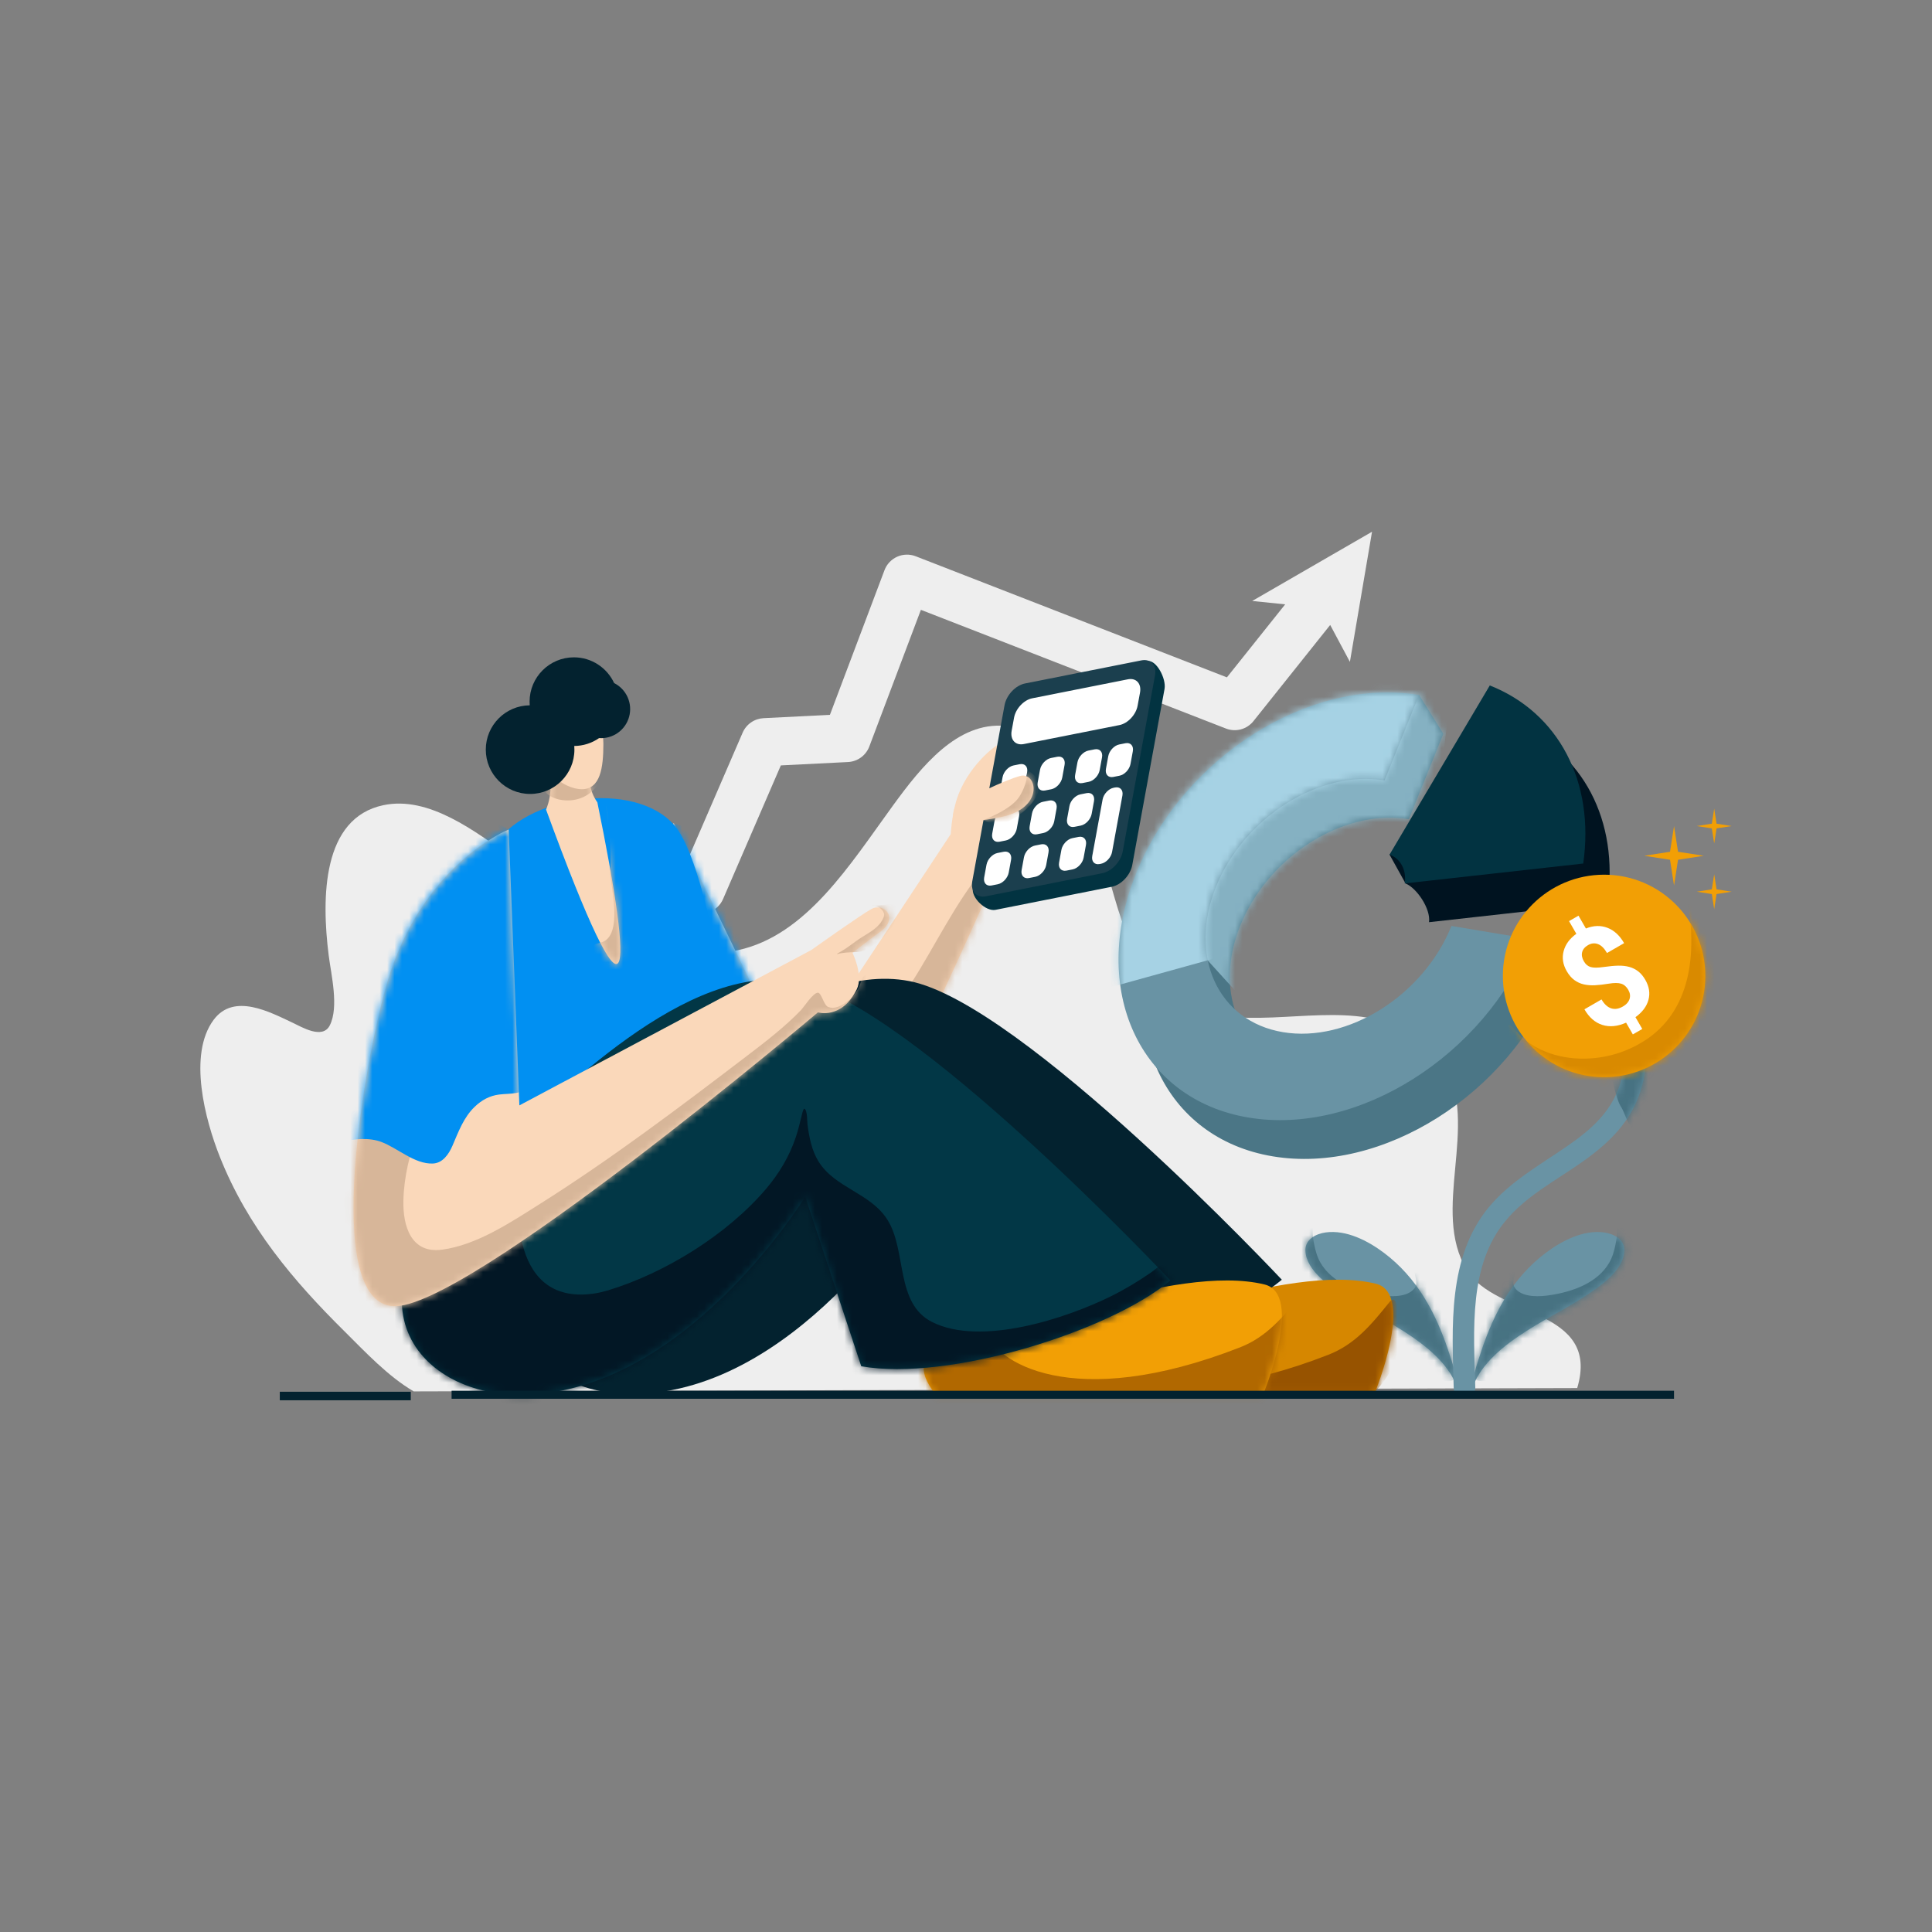 <svg width="262" height="262" viewBox="0 0 262 262" fill="none" xmlns="http://www.w3.org/2000/svg">
<rect x="0" y="0" width="262" height="262" fill="#808080" stroke="none"/>
<path fill-rule="evenodd" clip-rule="evenodd" d="M56.101 188.688C52.601 186.627 49.611 183.415 46.632 180.458C39.883 173.772 33.594 166.429 29.795 156.835C27.858 151.948 25.429 143.001 28.994 138.27C31.744 134.619 36.595 137.246 39.694 138.698C40.918 139.272 43.747 141.002 44.727 139.045C45.984 136.544 44.906 132.179 44.574 129.557C43.584 121.695 43.685 110.938 51.989 109.191C58.166 107.892 64.412 112.721 69.448 116.295C78.462 122.692 89.012 131.258 100.073 128.856C109.36 126.839 115.274 117.231 121.083 109.256C124.976 103.905 129.827 97.859 136.302 98.444C152.108 99.871 147.497 129.859 159.971 136.072C167.728 139.934 177.248 136.651 185.406 137.997C189.302 138.64 193.578 140.048 195.88 144.176C200.672 152.763 193.986 164.085 198.91 172.211C202.799 178.632 217.13 177.393 213.885 188.236L56.101 188.688Z" fill="#EEEEEE"/>
<path fill-rule="evenodd" clip-rule="evenodd" d="M180.388 84.752L183.061 89.756L186.062 72.109L169.814 81.498L174.284 81.957L166.382 91.858L124.179 75.435C123.778 75.279 123.349 75.204 122.919 75.215C122.488 75.225 122.064 75.321 121.671 75.496C121.277 75.671 120.922 75.923 120.627 76.236C120.331 76.549 120.1 76.918 119.948 77.321L112.546 96.939L103.541 97.392C102.934 97.423 102.347 97.623 101.847 97.969C101.347 98.316 100.954 98.795 100.712 99.353L92.075 119.33C91.362 120.98 92.122 122.899 93.773 123.612C95.424 124.326 97.345 123.564 98.058 121.914L105.891 103.797L115 103.34C115.634 103.308 116.244 103.092 116.757 102.718C117.27 102.344 117.663 101.829 117.888 101.236L124.884 82.7L166.252 98.798C166.9 99.05 167.611 99.088 168.282 98.908C168.952 98.727 169.548 98.337 169.981 97.794L180.388 84.752Z" fill="#EEEEEE"/>
<path fill-rule="evenodd" clip-rule="evenodd" d="M195.729 99.514L192.451 94.256C192.451 94.256 163.306 108.984 157.369 123.69C150.986 139.502 157.809 154.343 172.597 156.812C187.393 159.282 204.569 148.458 210.957 132.636L207.666 127.376L200.127 130.828C196.321 140.255 186.087 146.704 177.272 145.233C168.46 143.762 164.396 134.919 168.199 125.498C169.359 122.625 171.116 120.028 173.248 117.848C178.11 112.875 184.925 110.07 191.054 111.093L195.729 99.514Z" fill="#4B7686"/>
<mask id="mask0_1719_2492" style="mask-type:luminance" maskUnits="userSpaceOnUse" x="154" y="94" width="57" height="64">
<path d="M195.731 99.514L192.453 94.256C192.453 94.256 163.308 108.984 157.371 123.69C150.988 139.502 157.811 154.343 172.599 156.812C187.395 159.282 204.571 148.458 210.959 132.636L207.668 127.376L200.129 130.828C196.323 140.255 186.089 146.704 177.274 145.233C168.462 143.762 164.398 134.919 168.201 125.498C169.361 122.625 171.118 120.028 173.25 117.848C178.112 112.875 184.927 110.07 191.056 111.093L195.731 99.514Z" fill="white"/>
</mask>
<g mask="url(#mask0_1719_2492)">
<path fill-rule="evenodd" clip-rule="evenodd" d="M157.502 106.373L163.623 130.074L168.563 135.509L194.642 111.088L196.772 93.9L182.598 86.732L157.502 106.373Z" fill="#85B1C2"/>
</g>
<path fill-rule="evenodd" clip-rule="evenodd" d="M192.438 94.254C177.642 91.784 160.466 102.607 154.079 118.43C147.695 134.242 154.519 149.083 169.307 151.552C184.103 154.021 201.279 143.198 207.666 127.375L196.836 125.568C193.03 134.995 182.797 141.444 173.981 139.972C165.17 138.502 161.105 129.659 164.908 120.238C168.714 110.811 178.948 104.361 187.764 105.833L192.438 94.254Z" fill="#6993A4"/>
<mask id="mask1_1719_2492" style="mask-type:luminance" maskUnits="userSpaceOnUse" x="151" y="93" width="57" height="59">
<path d="M192.434 94.254C177.638 91.784 160.462 102.608 154.075 118.43C147.691 134.242 154.515 149.083 169.303 151.552C184.099 154.022 201.275 143.198 207.662 127.376L196.832 125.568C193.027 134.995 182.793 141.444 173.977 139.973C165.166 138.502 161.101 129.659 164.904 120.238C168.71 110.811 178.944 104.361 187.76 105.833L192.434 94.254Z" fill="white"/>
</mask>
<g mask="url(#mask1_1719_2492)">
<path fill-rule="evenodd" clip-rule="evenodd" d="M144.716 135.509L165.151 129.847L192.006 108.821L196.766 93.9L169.15 76.659L144.716 135.509Z" fill="#A6D2E4"/>
</g>
<path fill-rule="evenodd" clip-rule="evenodd" d="M217.995 122.366C219.578 111.286 214.651 101.897 205.323 98.213L188.438 115.899L190.614 119.818C192.126 120.416 194.047 123.262 193.789 125.059L217.995 122.366Z" fill="#001320"/>
<path fill-rule="evenodd" clip-rule="evenodd" d="M214.704 117.106C216.287 106.026 211.36 96.637 202.032 92.953L188.445 115.881C189.957 116.479 190.756 118.002 190.498 119.799L214.704 117.106Z" fill="#023341"/>
<path fill-rule="evenodd" clip-rule="evenodd" d="M199.408 189.197C199.568 187.129 200.258 185.071 200.912 183.118C202.657 177.92 205.17 173.252 209.624 169.899C211.788 168.272 214.723 166.747 217.529 167.131C218.858 167.313 220.341 168.08 220.274 169.617C220.16 172.363 216.866 174.508 214.853 175.843C209.935 179.107 200.803 182.642 199.408 189.197Z" fill="#6993A4"/>
<mask id="mask2_1719_2492" style="mask-type:luminance" maskUnits="userSpaceOnUse" x="199" y="167" width="22" height="23">
<path d="M199.406 189.197C199.566 187.129 200.256 185.071 200.91 183.118C202.655 177.92 205.168 173.252 209.622 169.899C211.786 168.272 214.721 166.747 217.527 167.131C218.856 167.313 220.339 168.08 220.272 169.616C220.158 172.363 216.864 174.508 214.851 175.843C209.933 179.107 200.802 182.642 199.406 189.197Z" fill="white"/>
</mask>
<g mask="url(#mask2_1719_2492)">
<path fill-rule="evenodd" clip-rule="evenodd" d="M219.067 165.719C219.443 166.657 219.284 167.769 219.088 168.728C218.914 169.594 218.672 170.473 218.227 171.241C216.612 174.015 213.215 175.18 210.21 175.637C208.853 175.843 206.676 175.981 205.612 174.865C204.881 174.098 205.409 173.359 205.453 172.497C205.464 172.269 205.283 172.215 205.091 172.273C204.051 172.577 203.161 174.058 202.603 174.88C200.93 177.36 199.862 180.362 199.421 183.313C199.265 184.352 199.033 185.804 199.703 186.723C200.543 187.878 202.455 186.995 203.429 186.539C203.711 186.405 203.994 186.263 204.272 186.119C204.595 185.952 204.917 185.778 205.232 185.604C205.728 185.333 206.213 185.043 206.695 184.754C209.638 182.994 223.705 175.684 225.558 172.226C227.492 168.616 222.408 166.943 219.067 165.719Z" fill="#477282"/>
</g>
<path fill-rule="evenodd" clip-rule="evenodd" d="M197.896 189.197C197.737 187.129 197.047 185.071 196.393 183.118C194.648 177.92 192.135 173.252 187.68 169.899C185.517 168.272 182.581 166.747 179.776 167.131C178.447 167.313 176.964 168.08 177.03 169.617C177.145 172.363 180.439 174.508 182.452 175.843C187.37 179.107 196.501 182.642 197.896 189.197Z" fill="#6993A4"/>
<mask id="mask3_1719_2492" style="mask-type:luminance" maskUnits="userSpaceOnUse" x="177" y="167" width="21" height="23">
<path d="M197.891 189.197C197.731 187.129 197.041 185.071 196.387 183.118C194.642 177.92 192.129 173.252 187.675 169.899C185.511 168.272 182.576 166.747 179.77 167.131C178.441 167.313 176.958 168.08 177.025 169.616C177.139 172.363 180.433 174.508 182.446 175.843C187.364 179.107 196.495 182.642 197.891 189.197Z" fill="white"/>
</mask>
<g mask="url(#mask3_1719_2492)">
<path fill-rule="evenodd" clip-rule="evenodd" d="M178.232 165.719C177.856 166.657 178.015 167.769 178.211 168.728C178.384 169.594 178.627 170.474 179.072 171.241C180.687 174.015 184.083 175.18 187.089 175.637C188.446 175.843 190.622 175.981 191.687 174.865C192.418 174.098 191.89 173.359 191.846 172.497C191.835 172.269 192.016 172.215 192.208 172.273C193.247 172.577 194.138 174.058 194.696 174.88C196.368 177.36 197.436 180.362 197.878 183.313C198.034 184.352 198.266 185.804 197.596 186.723C196.756 187.878 194.844 186.995 193.87 186.539C193.588 186.405 193.305 186.263 193.026 186.119C192.704 185.952 192.382 185.778 192.067 185.604C191.571 185.333 191.086 185.043 190.604 184.754C187.661 182.994 173.594 175.684 171.74 172.226C169.807 168.616 174.89 166.943 178.232 165.719Z" fill="#477282"/>
</g>
<path fill-rule="evenodd" clip-rule="evenodd" d="M200.066 188.173C199.962 184.28 199.718 180.091 200.166 176.073C200.594 172.269 201.641 168.617 204.147 165.583C206.862 162.293 210.732 160.229 214.198 157.829C218.056 155.156 221.434 152.096 222.733 147.051C223.129 145.53 223.277 143.949 223.125 142.386C222.961 140.719 222.409 139.111 221.67 137.608C221.314 136.884 220.434 136.586 219.711 136.943C218.987 137.3 218.687 138.178 219.047 138.902C219.631 140.09 220.082 141.356 220.214 142.673C220.334 143.896 220.21 145.131 219.903 146.32C218.791 150.618 215.821 153.147 212.531 155.425C208.849 157.976 204.775 160.224 201.889 163.72C196.28 170.519 196.92 179.997 197.14 188.251C197.164 189.06 197.835 189.698 198.643 189.675C199.45 189.655 200.086 188.982 200.066 188.173Z" fill="#6993A4"/>
<mask id="mask4_1719_2492" style="mask-type:luminance" maskUnits="userSpaceOnUse" x="197" y="136" width="27" height="54">
<path d="M200.07 188.173C199.966 184.28 199.722 180.091 200.17 176.073C200.597 172.269 201.645 168.617 204.151 165.583C206.866 162.293 210.736 160.229 214.202 157.829C218.059 155.156 221.438 152.096 222.737 147.051C223.133 145.53 223.281 143.949 223.129 142.386C222.965 140.719 222.413 139.111 221.673 137.608C221.318 136.884 220.438 136.586 219.715 136.943C218.991 137.3 218.691 138.178 219.051 138.902C219.635 140.09 220.086 141.356 220.218 142.673C220.338 143.896 220.214 145.131 219.906 146.32C218.795 150.618 215.825 153.147 212.535 155.425C208.853 157.976 204.779 160.224 201.893 163.72C196.284 170.519 196.924 179.997 197.143 188.251C197.167 189.06 197.839 189.698 198.647 189.675C199.454 189.655 200.09 188.982 200.07 188.173Z" fill="white"/>
</mask>
<g mask="url(#mask4_1719_2492)">
<path fill-rule="evenodd" clip-rule="evenodd" d="M215.217 134.874C217.437 136.692 218.288 147.869 219.892 150.206C220.272 150.765 220.857 152.954 221.622 153.08C222.213 153.175 222.72 152.316 222.971 151.917C223.865 150.506 224.358 148.794 224.785 147.197C225.898 143.08 226.511 138.12 225.26 133.971C225.051 133.27 224.768 132.564 224.375 131.945C222.647 129.246 219.496 130.605 217.602 132.295C216.727 133.078 215.953 133.959 215.217 134.874Z" fill="#477282"/>
</g>
<path d="M217.534 146.075C225.116 146.075 231.262 139.928 231.262 132.346C231.262 124.763 225.116 118.617 217.534 118.617C209.951 118.617 203.805 124.763 203.805 132.346C203.805 139.928 209.951 146.075 217.534 146.075Z" fill="#F29F05"/>
<mask id="mask5_1719_2492" style="mask-type:luminance" maskUnits="userSpaceOnUse" x="203" y="118" width="29" height="29">
<path d="M217.532 146.075C225.114 146.075 231.261 139.928 231.261 132.346C231.261 124.763 225.114 118.617 217.532 118.617C209.949 118.617 203.803 124.763 203.803 132.346C203.803 139.928 209.949 146.075 217.532 146.075Z" fill="white"/>
</mask>
<g mask="url(#mask5_1719_2492)">
<path fill-rule="evenodd" clip-rule="evenodd" d="M228.726 121.589C230.094 128.345 229.656 136.51 223.486 140.815C222.307 141.632 221.021 142.282 219.663 142.745C216.252 143.911 212.161 143.892 208.888 142.307C207.925 141.843 207.009 141.253 206.23 140.518C205.741 140.058 205.256 139.291 204.648 138.99C204.043 138.689 203.877 139.457 203.913 139.892C204.043 141.528 205.151 143.15 206.147 144.381C209.978 149.121 216.303 150.511 222.016 148.665C231.868 145.482 237.024 130.583 228.726 121.589Z" fill="#D98A00"/>
</g>
<path fill-rule="evenodd" clip-rule="evenodd" d="M227.017 112.02L227.559 115.51L231.051 116.052L227.559 116.594L227.017 120.084L226.474 116.594L222.986 116.052L226.474 115.51L227.017 112.02Z" fill="#F29F05"/>
<path fill-rule="evenodd" clip-rule="evenodd" d="M232.462 109.652L232.781 111.701L234.83 112.02L232.781 112.338L232.462 114.387L232.143 112.338L230.096 112.02L232.143 111.701L232.462 109.652Z" fill="#F29F05"/>
<path fill-rule="evenodd" clip-rule="evenodd" d="M232.462 118.557L232.781 120.605L234.83 120.924L232.781 121.242L232.462 123.291L232.143 121.242L230.096 120.924L232.143 120.605L232.462 118.557Z" fill="#F29F05"/>
<path d="M220.811 134.232C220.558 133.794 220.235 133.514 219.841 133.396C219.448 133.276 218.897 133.276 218.186 133.393C217.476 133.51 216.847 133.583 216.3 133.61C215.751 133.638 215.244 133.598 214.78 133.492C214.318 133.387 213.883 133.188 213.502 132.908C213.113 132.626 212.768 132.222 212.465 131.698C211.943 130.793 211.804 129.885 212.049 128.973C212.293 128.061 212.866 127.282 213.769 126.632L212.777 124.914L214.061 124.173L215.066 125.915C216.092 125.501 217.061 125.468 217.974 125.815C218.887 126.161 219.646 126.856 220.248 127.9L217.928 129.239C217.558 128.597 217.147 128.194 216.699 128.028C216.25 127.862 215.804 127.908 215.36 128.164C214.921 128.417 214.653 128.738 214.556 129.126C214.458 129.514 214.537 129.927 214.79 130.366C215.025 130.773 215.33 131.032 215.709 131.141C216.086 131.252 216.669 131.251 217.457 131.138C218.245 131.026 218.91 130.965 219.454 130.954C219.997 130.944 220.493 131 220.943 131.122C221.384 131.241 221.797 131.446 222.158 131.726C222.52 132.006 222.841 132.39 223.122 132.877C223.647 133.787 223.789 134.689 223.55 135.584C223.31 136.479 222.721 137.264 221.786 137.94L222.708 139.538L221.432 140.275L220.514 138.685C219.348 139.201 218.274 139.302 217.29 138.989C216.307 138.676 215.498 137.971 214.865 136.874L217.185 135.534C217.552 136.171 217.986 136.572 218.484 136.737C218.983 136.902 219.516 136.821 220.083 136.493C220.554 136.222 220.853 135.883 220.984 135.476C221.113 135.07 221.055 134.655 220.811 134.232Z" fill="white"/>
<path fill-rule="evenodd" clip-rule="evenodd" d="M91.37 111.622C91.37 111.622 82.472 120.529 84.557 137.251C85.863 147.714 94.275 180.492 102.805 177.143C111.334 173.794 135.729 117.153 135.729 117.153C135.729 117.153 139.072 117.051 138.797 112.495C138.649 110.007 135.921 109.114 135.921 109.114C135.921 109.114 138.326 105.042 139.055 103.851C140.787 101.019 137.25 101.698 135.481 100.968C135.228 100.862 131.048 103.933 129.65 108.706C129.061 110.717 128.927 113.121 128.927 113.121L107.643 145.335L91.37 111.622Z" fill="#FAD8BA"/>
<mask id="mask6_1719_2492" style="mask-type:luminance" maskUnits="userSpaceOnUse" x="84" y="100" width="56" height="78">
<path d="M91.37 111.622C91.37 111.622 82.472 120.529 84.557 137.251C85.863 147.714 94.275 180.492 102.805 177.143C111.334 173.794 135.729 117.153 135.729 117.153C135.729 117.153 139.072 117.051 138.797 112.495C138.649 110.007 135.921 109.114 135.921 109.114C135.921 109.114 138.326 105.042 139.055 103.851C140.787 101.019 137.25 101.698 135.481 100.968C135.228 100.862 131.048 103.933 129.65 108.706C129.061 110.717 128.927 113.121 128.927 113.121L107.643 145.335L91.37 111.622Z" fill="white"/>
</mask>
<g mask="url(#mask6_1719_2492)">
<path fill-rule="evenodd" clip-rule="evenodd" d="M84.07 164.451C85.005 161.118 89.031 157.524 92.498 157.355C94.843 157.241 97.816 158.328 100.043 157.251C101.259 156.663 101.517 155.202 101.516 153.985C101.51 151.921 101.36 149.856 102.179 147.904C102.682 146.71 103.419 145.755 104.54 145.085C105.805 144.327 107.652 143.817 107.831 142.105C108.109 139.46 107.068 136.388 106.34 133.897C104.383 127.219 101.695 119.844 96.641 114.861C95.715 113.949 94.681 113.098 93.525 112.489C86.612 108.839 81.782 116.219 80.214 121.977C79.363 125.107 78.976 128.371 78.911 131.609C78.808 136.641 82.932 159.557 84.07 164.451Z" fill="#0190F2"/>
<path fill-rule="evenodd" clip-rule="evenodd" d="M141.435 109.717C140.844 110.77 139.324 111.589 138.462 112.395C136.668 114.073 134.984 115.866 133.422 117.761C129.497 122.537 126.916 128.089 123.614 133.266C122.332 135.276 120.891 137.198 119.711 139.272C119.167 140.231 118.505 141.345 118.479 142.481C118.396 146.022 123.664 143.78 125.073 142.965C125.458 142.739 125.836 142.5 126.206 142.248C126.832 141.826 127.444 141.38 128.045 140.925C134.888 135.776 137.915 117.436 141.435 109.717Z" fill="#D7B699"/>
</g>
<path fill-rule="evenodd" clip-rule="evenodd" d="M157.924 93.428C158.177 92.051 156.818 89.397 155.541 89.65C151.614 90.43 144.214 93.746 140.287 94.526C139.01 94.779 137.771 96.101 137.518 97.478C136.517 102.937 132.932 114.942 131.932 120.401C131.679 121.778 133.719 123.64 134.995 123.386L150.779 120.253C152.056 120 153.295 118.678 153.547 117.301L157.924 93.428Z" fill="#023341"/>
<path fill-rule="evenodd" clip-rule="evenodd" d="M156.632 91.59C156.885 90.213 156.055 89.302 154.778 89.555L138.995 92.688C137.718 92.941 136.479 94.263 136.226 95.64L131.849 119.514C131.597 120.89 132.427 121.802 133.703 121.548L149.487 118.415C150.764 118.162 152.003 116.84 152.255 115.463L156.632 91.59Z" fill="#1B3F4E"/>
<path fill-rule="evenodd" clip-rule="evenodd" d="M154.597 93.929C154.821 92.706 154.085 91.896 152.95 92.122L139.977 94.697C138.844 94.922 137.742 96.096 137.518 97.319L137.192 99.095C136.968 100.318 137.706 101.127 138.839 100.902L151.813 98.327C152.947 98.102 154.047 96.928 154.271 95.705L154.597 93.929Z" fill="white"/>
<path fill-rule="evenodd" clip-rule="evenodd" d="M139.291 104.728C139.427 103.987 138.98 103.497 138.294 103.633L137.449 103.801C136.764 103.937 136.097 104.648 135.961 105.389L135.645 107.113C135.509 107.853 135.956 108.343 136.642 108.207L137.486 108.04C138.172 107.903 138.839 107.193 138.975 106.452L139.291 104.728Z" fill="white"/>
<path fill-rule="evenodd" clip-rule="evenodd" d="M138.201 110.665C138.337 109.925 137.89 109.435 137.204 109.571L136.36 109.738C135.674 109.874 135.007 110.585 134.871 111.326L134.555 113.05C134.419 113.791 134.866 114.281 135.552 114.145L136.397 113.977C137.082 113.841 137.749 113.13 137.885 112.389L138.201 110.665Z" fill="white"/>
<path fill-rule="evenodd" clip-rule="evenodd" d="M137.111 116.603C137.247 115.862 136.8 115.372 136.115 115.508L135.27 115.676C134.584 115.812 133.917 116.523 133.781 117.264L133.465 118.988C133.33 119.728 133.776 120.218 134.462 120.082L135.307 119.914C135.992 119.778 136.659 119.067 136.795 118.327L137.111 116.603Z" fill="white"/>
<path fill-rule="evenodd" clip-rule="evenodd" d="M144.369 103.72C144.505 102.979 144.058 102.489 143.372 102.626L142.528 102.793C141.842 102.929 141.175 103.64 141.039 104.381L140.723 106.105C140.587 106.846 141.034 107.336 141.72 107.199L142.565 107.032C143.25 106.896 143.917 106.185 144.053 105.444L144.369 103.72Z" fill="white"/>
<path fill-rule="evenodd" clip-rule="evenodd" d="M143.279 109.657C143.415 108.917 142.968 108.427 142.283 108.563L141.438 108.731C140.752 108.867 140.085 109.578 139.949 110.318L139.633 112.043C139.498 112.783 139.944 113.273 140.63 113.137L141.475 112.969C142.16 112.833 142.827 112.122 142.963 111.382L143.279 109.657Z" fill="white"/>
<path fill-rule="evenodd" clip-rule="evenodd" d="M142.189 115.595C142.325 114.854 141.878 114.364 141.193 114.5L140.348 114.668C139.662 114.804 138.995 115.515 138.86 116.256L138.543 117.98C138.408 118.72 138.854 119.21 139.54 119.074L140.385 118.907C141.07 118.771 141.737 118.06 141.873 117.319L142.189 115.595Z" fill="white"/>
<path fill-rule="evenodd" clip-rule="evenodd" d="M149.445 102.712C149.581 101.972 149.134 101.482 148.449 101.618L147.604 101.785C146.918 101.922 146.251 102.632 146.115 103.373L145.799 105.097C145.664 105.838 146.11 106.328 146.796 106.192L147.641 106.024C148.326 105.888 148.993 105.177 149.129 104.437L149.445 102.712Z" fill="white"/>
<path fill-rule="evenodd" clip-rule="evenodd" d="M153.623 101.883C153.759 101.143 153.312 100.653 152.626 100.789L151.781 100.957C151.096 101.093 150.429 101.804 150.293 102.544L149.977 104.269C149.841 105.009 150.288 105.499 150.974 105.363L151.818 105.195C152.504 105.059 153.171 104.348 153.307 103.608L153.623 101.883Z" fill="white"/>
<path fill-rule="evenodd" clip-rule="evenodd" d="M148.357 108.65C148.493 107.909 148.046 107.419 147.361 107.555L146.516 107.723C145.83 107.859 145.163 108.57 145.028 109.311L144.711 111.035C144.576 111.775 145.022 112.265 145.708 112.129L146.553 111.961C147.238 111.825 147.905 111.114 148.041 110.374L148.357 108.65Z" fill="white"/>
<path fill-rule="evenodd" clip-rule="evenodd" d="M147.267 114.587C147.403 113.846 146.956 113.356 146.271 113.493L145.426 113.66C144.74 113.796 144.074 114.507 143.938 115.248L143.622 116.972C143.486 117.713 143.933 118.203 144.618 118.066L145.463 117.899C146.149 117.763 146.815 117.052 146.951 116.311L147.267 114.587Z" fill="white"/>
<path fill-rule="evenodd" clip-rule="evenodd" d="M152.212 107.884C152.347 107.144 151.901 106.654 151.214 106.79L151.015 106.829C150.328 106.966 149.661 107.677 149.526 108.417L148.121 116.079C147.985 116.82 148.431 117.31 149.119 117.173L149.317 117.134C150.005 116.997 150.671 116.287 150.807 115.546L152.212 107.884Z" fill="white"/>
<path fill-rule="evenodd" clip-rule="evenodd" d="M138.378 105.22C136.408 105.718 131.179 108.217 129.742 109.247C129.157 109.665 129.058 111.255 129.758 111.4C130.877 111.63 134.743 111.098 136.45 110.63C141.592 109.217 140.548 104.67 138.378 105.22Z" fill="#FAD8BA"/>
<mask id="mask7_1719_2492" style="mask-type:luminance" maskUnits="userSpaceOnUse" x="129" y="105" width="12" height="7">
<path d="M138.378 105.22C136.408 105.718 131.179 108.217 129.742 109.247C129.157 109.665 129.058 111.255 129.758 111.4C130.877 111.63 134.743 111.098 136.45 110.63C141.592 109.217 140.548 104.67 138.378 105.22Z" fill="white"/>
</mask>
<g mask="url(#mask7_1719_2492)">
<path fill-rule="evenodd" clip-rule="evenodd" d="M139.262 104.398C139.433 105.601 138.864 107.054 138.212 108.068C137.054 109.869 133.303 111.22 133.303 111.22C133.303 111.22 134.983 111.952 135.837 111.723C138.455 111.023 143.488 106.762 139.262 104.398Z" fill="#D7B699"/>
</g>
<path fill-rule="evenodd" clip-rule="evenodd" d="M91.483 111.956C86.118 105.657 71.054 107.831 66.841 114.953C60.692 125.344 54.592 174.3 54.592 174.3L101.141 155.218C101.141 155.218 97.2 118.667 91.483 111.956Z" fill="#0190F2"/>
<path fill-rule="evenodd" clip-rule="evenodd" d="M59.393 123.486C60.352 127.638 66.138 121.466 68.013 125.256C70.573 130.419 70.117 141.213 74.585 144.997C77.29 147.288 81.913 145.174 85.458 145.453C86.591 145.542 85.871 148.838 86.103 150.409C86.331 151.955 84.466 153.208 83.383 153.923C79.842 156.262 75.635 157.541 71.381 157.023C60.616 155.713 63.962 132.828 59.393 123.486Z" fill="#0190F2"/>
<path fill-rule="evenodd" clip-rule="evenodd" d="M186.577 174.084C174.496 171.148 151.057 181.076 143.333 182.814C137.592 184.11 141.976 188.944 141.976 188.944H186.421C186.421 188.944 191.992 175.399 186.577 174.084Z" fill="#D68700"/>
<mask id="mask8_1719_2492" style="mask-type:luminance" maskUnits="userSpaceOnUse" x="140" y="173" width="49" height="16">
<path d="M186.571 174.084C174.49 171.148 151.051 181.076 143.327 182.814C137.586 184.11 141.971 188.944 141.971 188.944H186.415C186.415 188.944 191.986 175.399 186.571 174.084Z" fill="white"/>
</mask>
<g mask="url(#mask8_1719_2492)">
<path fill-rule="evenodd" clip-rule="evenodd" d="M145.652 181.374C146.699 185.589 157.264 192.642 180.143 183.721C183.778 182.301 185.979 179.618 188.441 176.566C190.114 174.484 189.857 182.797 189.198 184.524C187.413 189.181 182.862 191.958 178.474 193.804C169.078 197.762 157.289 198.374 147.39 196.187C143.027 195.22 138.078 193.616 135.029 190.144C130.742 185.256 133.508 179.075 137.936 175.426C145.493 169.198 136.141 181.302 145.652 181.374Z" fill="#975300"/>
</g>
<path fill-rule="evenodd" clip-rule="evenodd" d="M173.83 173.543C173.83 173.543 138.578 135.964 123.308 133.044C108.038 130.124 90.805 148.665 82.217 156.024C60.097 174.977 70.996 188.682 84.977 189.035C107.553 189.604 124.308 162.189 124.308 162.189L131.902 185.178C143.717 187.267 165.566 180.463 173.83 173.543Z" fill="#03222F"/>
<path fill-rule="evenodd" clip-rule="evenodd" d="M171.473 174.185C159.392 171.249 135.954 181.177 128.229 182.915C122.488 184.211 126.873 189.045 126.873 189.045H171.317C171.317 189.045 176.888 175.5 171.473 174.185Z" fill="#F29F05"/>
<mask id="mask9_1719_2492" style="mask-type:luminance" maskUnits="userSpaceOnUse" x="125" y="173" width="49" height="17">
<path d="M171.475 174.185C159.394 171.249 135.956 181.177 128.231 182.915C122.49 184.211 126.875 189.045 126.875 189.045H171.319C171.319 189.045 176.89 175.5 171.475 174.185Z" fill="white"/>
</mask>
<g mask="url(#mask9_1719_2492)">
<path fill-rule="evenodd" clip-rule="evenodd" d="M133.658 180.376C134.704 184.59 145.27 191.643 168.149 182.722C171.784 181.302 173.985 178.62 176.447 175.567C178.12 173.485 177.863 181.798 177.204 183.526C175.419 188.182 170.868 190.959 166.479 192.805C157.084 196.763 145.295 197.375 135.396 195.188C131.033 194.221 126.084 192.617 123.035 189.145C118.748 184.257 121.514 178.076 125.942 174.427C133.499 168.199 124.146 180.303 133.658 180.376Z" fill="#B16800"/>
</g>
<path fill-rule="evenodd" clip-rule="evenodd" d="M158.722 173.644C158.722 173.644 123.471 136.064 108.201 133.144C92.931 130.225 75.697 148.766 67.109 156.125C44.99 175.078 55.889 188.782 69.87 189.136C92.445 189.705 109.2 162.29 109.2 162.29L116.795 185.279C128.61 187.368 150.459 180.564 158.722 173.644Z" fill="#023746"/>
<mask id="mask10_1719_2492" style="mask-type:luminance" maskUnits="userSpaceOnUse" x="54" y="132" width="105" height="58">
<path d="M158.724 173.644C158.724 173.644 123.473 136.064 108.203 133.144C92.933 130.225 75.699 148.766 67.111 156.125C44.992 175.078 55.891 188.782 69.872 189.136C92.447 189.705 109.202 162.29 109.202 162.29L116.797 185.279C128.612 187.368 150.461 180.564 158.724 173.644Z" fill="white"/>
</mask>
<g mask="url(#mask10_1719_2492)">
<path fill-rule="evenodd" clip-rule="evenodd" d="M44.553 168.096C43 172.688 72.259 150.504 71.151 155.268C69.612 161.876 68.826 175.617 78.837 175.555C80.058 175.548 81.285 175.341 82.454 174.987C90.239 172.619 98.624 167.416 103.896 161.211C105.652 159.146 107.046 156.816 107.911 154.24C108.245 153.249 108.48 152.233 108.733 151.22C108.748 151.155 108.936 150.276 109.095 150.356C109.501 150.558 109.454 152.127 109.505 152.494C109.733 154.211 110.073 156.022 111.004 157.514C113.241 161.113 118.002 161.752 120.32 165.372C123.024 169.592 121.341 176.761 126.442 179.299C133.035 182.579 144.513 178.821 150.646 175.794C152.536 174.86 154.354 173.766 156.088 172.564C156.776 172.083 157.754 171.098 158.673 171.225C160.922 171.525 160.469 177.021 160.14 178.31C159.249 181.812 156.642 184.498 153.862 186.631C148.449 190.78 141.881 193.278 135.309 194.908C120.761 198.514 105.308 199.039 90.402 198.184C81.546 197.674 72.541 196.837 63.971 194.444C54.814 191.884 44.444 186.363 43.663 175.729C43.474 173.151 43.923 170.584 44.553 168.096Z" fill="#021725"/>
</g>
<path fill-rule="evenodd" clip-rule="evenodd" d="M68.983 112.495C68.983 112.495 57.268 117.106 52.498 133.268C49.516 143.381 43.553 176.46 53.289 177.128C63.027 177.797 110.917 137.286 110.917 137.286C110.917 137.286 114.147 138.274 116.175 134.185C117.126 132.271 115.609 129.212 115.609 129.212C115.609 129.212 118.135 127.221 119.28 126.42C121.999 124.516 119.887 122.359 118.196 123.261C116.792 124.012 110.023 128.833 110.023 128.833L70.433 149.902L68.983 112.495Z" fill="#FAD8BA"/>
<mask id="mask11_1719_2492" style="mask-type:luminance" maskUnits="userSpaceOnUse" x="47" y="112" width="74" height="66">
<path d="M68.985 112.495C68.985 112.495 57.27 117.106 52.5 133.268C49.517 143.381 43.556 176.46 53.291 177.128C63.029 177.797 110.919 137.286 110.919 137.286C110.919 137.286 114.149 138.274 116.177 134.185C117.128 132.271 115.611 129.212 115.611 129.212C115.611 129.212 118.137 127.221 119.281 126.42C122.001 124.516 119.889 122.359 118.198 123.261C116.794 124.012 110.025 128.833 110.025 128.833L70.434 149.902L68.985 112.495Z" fill="white"/>
</mask>
<g mask="url(#mask11_1719_2492)">
<path fill-rule="evenodd" clip-rule="evenodd" d="M61.28 144.333C57.884 149.674 54.864 156.374 54.705 162.762C54.615 166.315 55.77 170.037 59.959 169.468C64.669 168.828 69.199 165.799 73.127 163.324C82.896 157.169 92.212 150.119 101.39 143.119C103.899 141.204 106.405 139.274 108.606 137C109.012 136.582 110.254 134.624 110.916 134.621C111.398 134.618 111.713 136.337 112.317 136.563C113.885 137.146 115.837 135.163 116.452 133.926C116.641 133.542 116.898 132.477 117.292 132.274C117.922 131.95 118.241 133.498 118.292 133.798C119.457 141.06 114.566 148.715 110.261 154.005C102.542 163.495 91.984 171.091 81.031 176.402C75.553 179.063 69.807 181.308 63.793 182.398C54.973 183.991 43.97 183.082 40.038 173.632C39.415 172.137 39.046 170.537 38.897 168.925C38.756 167.405 41.852 154.224 47.938 147.692C52.851 142.42 60.962 143.582 61.233 142.387M118.266 122.785C118.914 122.775 119.689 123.212 119.881 123.871C119.975 124.188 119.743 124.615 119.591 124.875C118.961 125.949 117.68 126.575 116.669 127.233C115.953 127.699 115.29 128.241 114.573 128.708C114.338 128.861 114.095 129.009 113.849 129.147C113.766 129.194 113.679 129.241 113.596 129.288C113.592 129.29 113.469 129.359 113.487 129.368C113.563 129.414 113.885 129.293 113.972 129.279C114.425 129.203 114.874 129.162 115.33 129.141C115.851 129.117 116.42 129.14 116.923 128.998C117.506 128.833 118.027 128.482 118.512 128.131C119.342 127.53 120.12 126.83 120.725 125.998C121.394 125.072 122.035 123.762 121.246 122.714C121.054 122.46 118.523 122.97 118.266 122.785Z" fill="#D7B699"/>
<path fill-rule="evenodd" clip-rule="evenodd" d="M41.18 158.007C43.368 155.325 48.495 153.639 51.741 154.869C53.936 155.701 56.228 157.886 58.699 157.788C60.049 157.734 60.869 156.498 61.354 155.382C62.174 153.487 62.862 151.535 64.391 150.073C65.33 149.179 66.387 148.598 67.683 148.431C69.145 148.242 71.041 148.512 71.89 147.015C73.201 144.7 73.474 141.469 73.802 138.895C74.676 131.99 75.159 124.156 72.517 117.569C72.031 116.362 71.424 115.169 70.607 114.149C65.728 108.042 58.352 112.877 54.614 117.529C52.583 120.059 50.925 122.896 49.572 125.839C47.466 130.41 42.093 153.065 41.18 158.007Z" fill="#0190F2"/>
</g>
<path fill-rule="evenodd" clip-rule="evenodd" d="M80.347 102.642L73.902 102.736C74.796 105.158 74.973 107.521 74.053 109.793C85.91 142.2 85.987 133.121 81.009 108.811C79.922 107.265 79.562 105.291 80.347 102.642Z" fill="#FAD8BA"/>
<mask id="mask12_1719_2492" style="mask-type:luminance" maskUnits="userSpaceOnUse" x="73" y="102" width="12" height="29">
<path d="M80.35 102.642L73.906 102.736C74.8 105.158 74.977 107.521 74.057 109.793C85.914 142.2 85.991 133.121 81.013 108.811C79.926 107.265 79.566 105.291 80.35 102.642Z" fill="white"/>
</mask>
<g mask="url(#mask12_1719_2492)">
<path fill-rule="evenodd" clip-rule="evenodd" d="M81.046 106.447C79.87 108.154 77.849 108.848 75.851 108.43C74.699 108.191 73.602 107.465 73.356 106.238C73.106 104.989 73.877 103.998 74.924 103.402C76.557 102.474 79.569 105.253 81.046 106.447Z" fill="#D7B699"/>
<path fill-rule="evenodd" clip-rule="evenodd" d="M82.138 108.993C82.53 112.002 82.963 115.054 82.761 118.092C82.656 119.67 84.736 127.006 81.446 127.835C78.582 128.555 78.078 129.475 79.982 131.173C81.853 132.839 84.373 132.773 85.901 130.699C86.802 129.479 87.267 127.933 87.54 126.459C88.141 123.215 82.821 112.194 82.138 108.993Z" fill="#D7B699"/>
</g>
<path fill-rule="evenodd" clip-rule="evenodd" d="M77.311 94.909C79.803 94.909 81.826 97.583 81.826 100.876C81.826 104.17 81.393 107.027 78.904 107.027C76.412 107.027 72.799 104.17 72.799 100.876C72.799 97.583 74.822 94.909 77.311 94.909Z" fill="#FAD8BA"/>
<path fill-rule="evenodd" clip-rule="evenodd" d="M71.838 95.649C71.825 95.485 71.818 95.319 71.818 95.152C71.818 91.835 74.512 89.142 77.826 89.142C80.243 89.142 82.328 90.572 83.283 92.632C84.097 93.042 84.744 93.72 85.114 94.553C85.485 95.385 85.556 96.32 85.316 97.199C85.075 98.078 84.538 98.846 83.796 99.374C83.053 99.902 82.151 100.157 81.242 100.095C80.253 100.781 79.08 101.153 77.877 101.161C77.89 101.325 77.896 101.491 77.896 101.658C77.896 104.975 75.206 107.668 71.889 107.668C68.572 107.668 65.879 104.975 65.879 101.658C65.879 98.358 68.543 95.676 71.838 95.649Z" fill="#03222F"/>
<path fill-rule="evenodd" clip-rule="evenodd" d="M61.24 188.599H227.015V189.688H61.24V188.599Z" fill="#03222F"/>
<path fill-rule="evenodd" clip-rule="evenodd" d="M37.943 188.736H55.705V189.893H37.943V188.736Z" fill="#03222F"/>
</svg>
